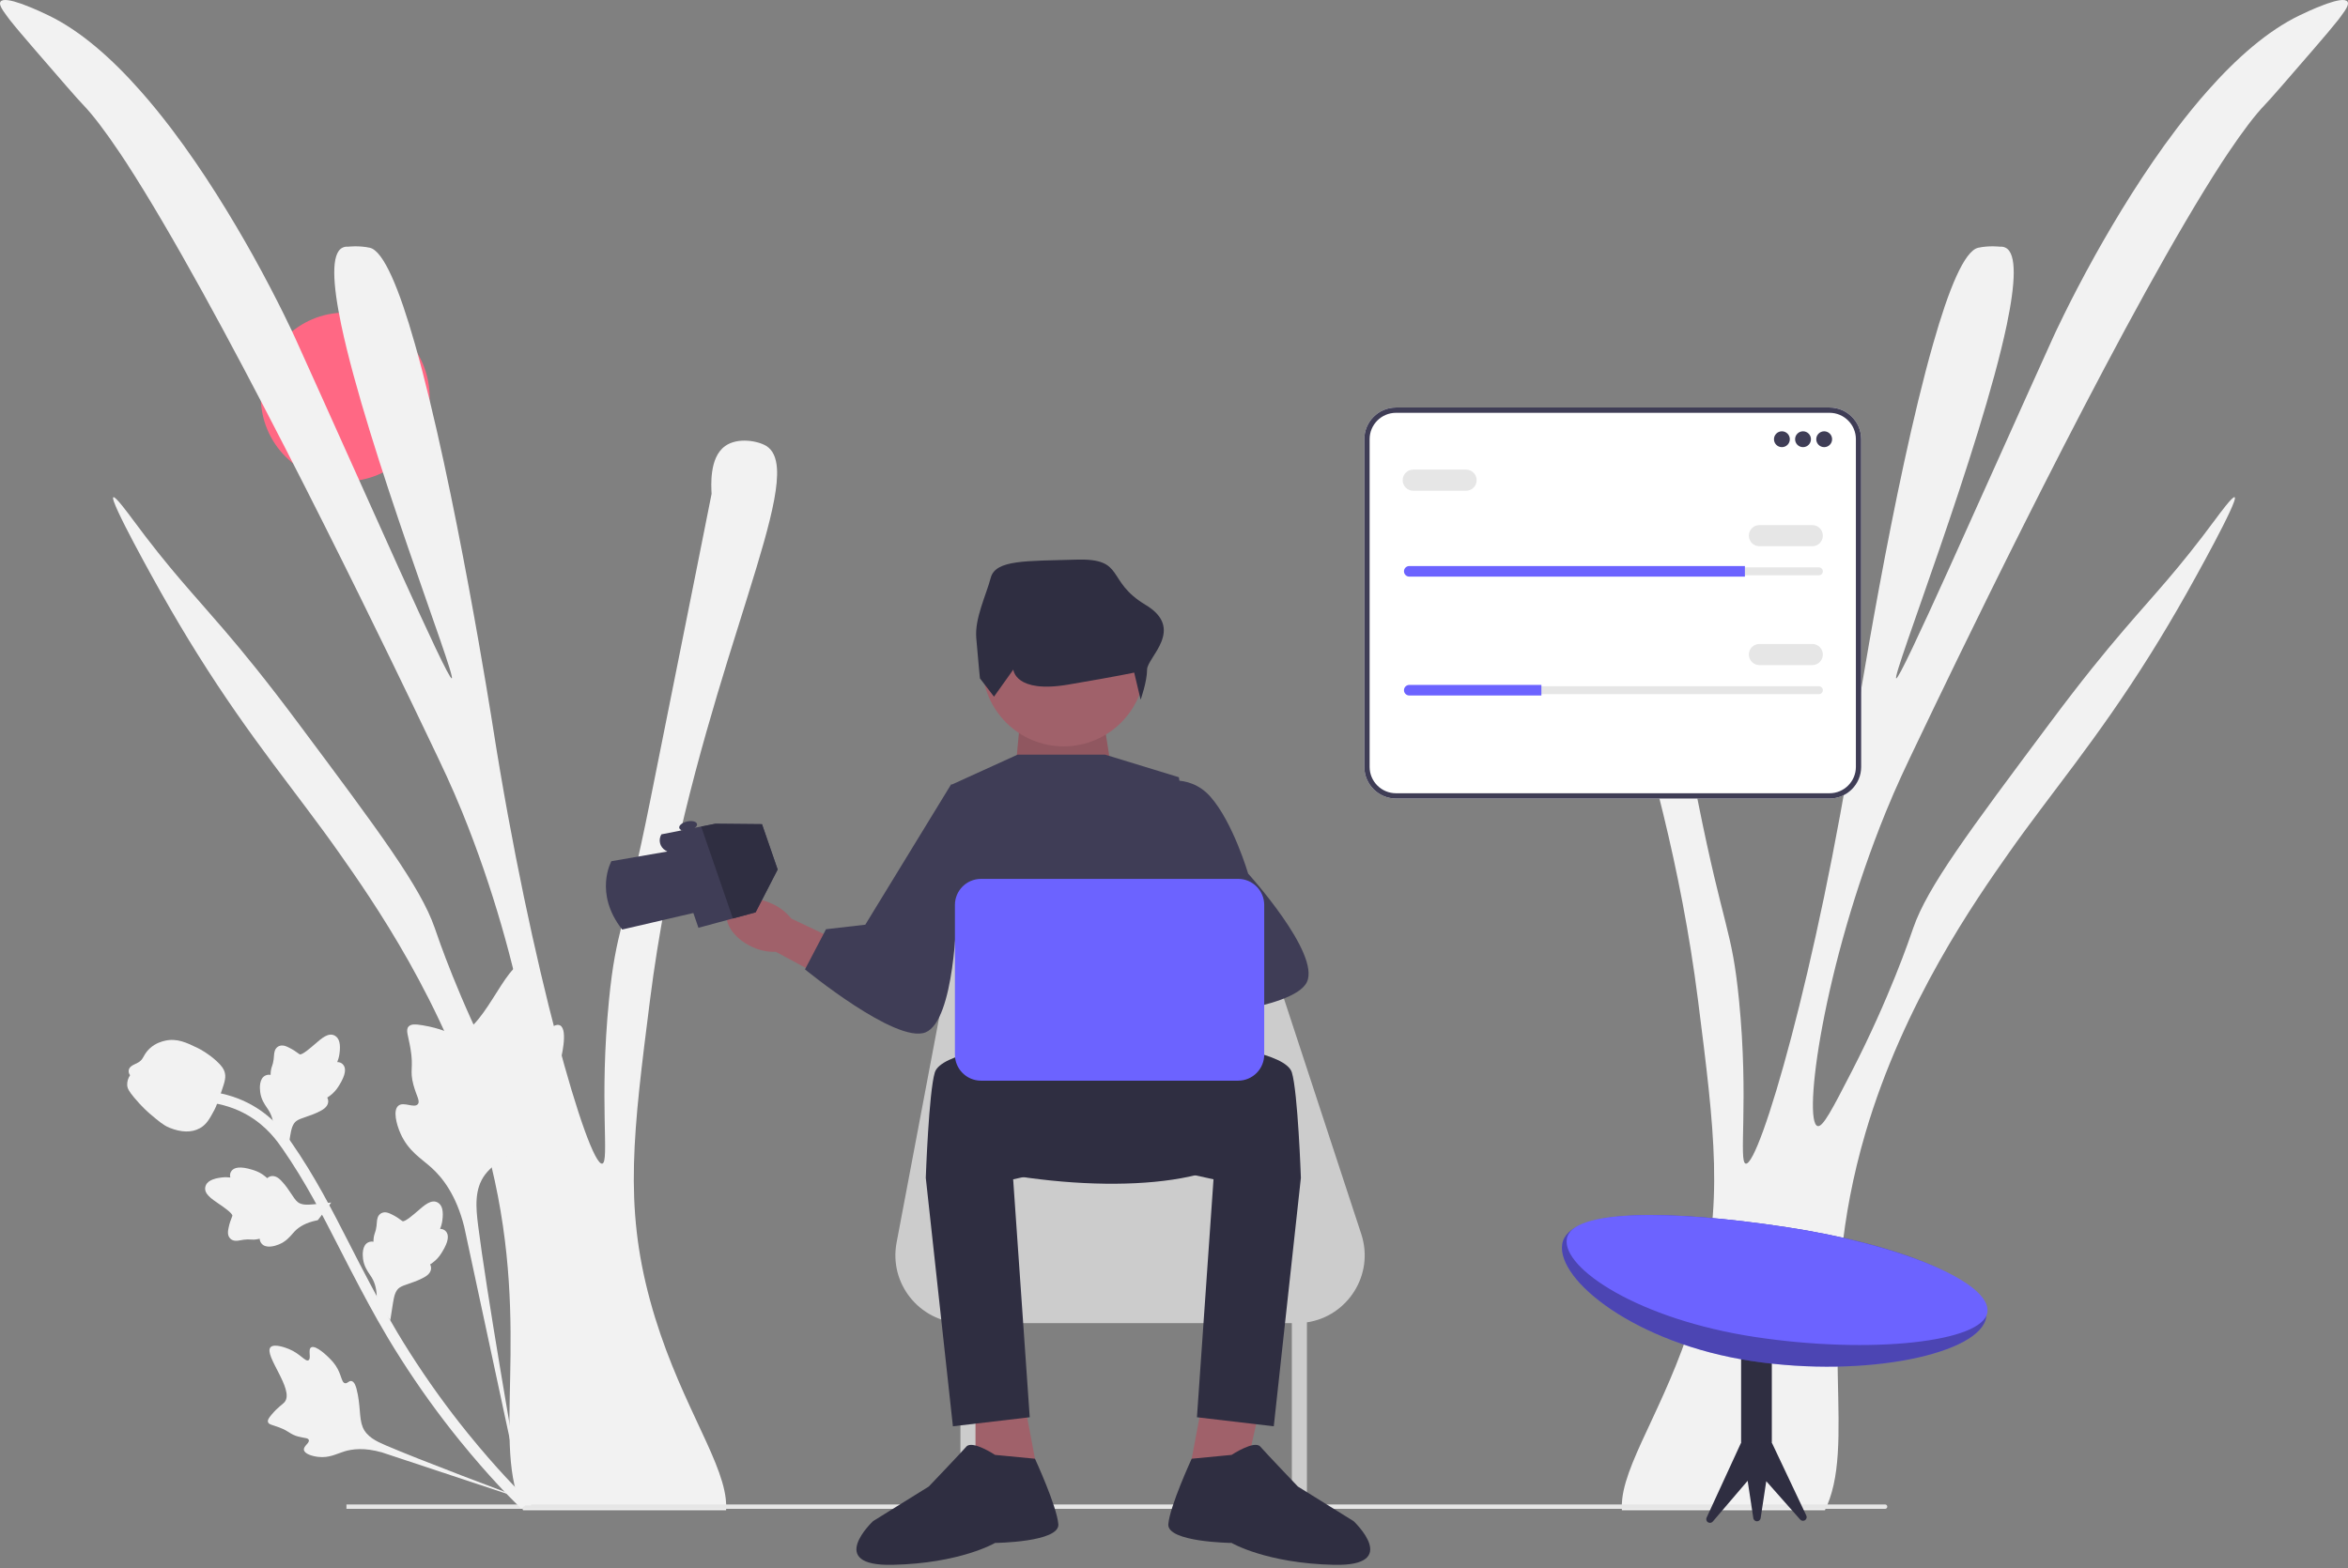 <svg width="250" height="167" viewBox="0 0 250 167" fill="none" xmlns="http://www.w3.org/2000/svg">
<rect x="0" y="0" width="250" height="167" fill="#808080" stroke="none"/>
<g clip-path="url(#clip0_677_985)">
<path d="M118.81 85.022H107.836L108.68 76.018H117.403L118.81 85.022Z" fill="#A0616A"/>
<path opacity="0.1" d="M118.81 85.022H107.836L108.68 76.018H117.403L118.81 85.022Z" fill="black"/>
<path d="M36.756 51.267C41.719 51.267 45.743 47.243 45.743 42.28C45.743 37.317 41.719 33.294 36.756 33.294C31.793 33.294 27.77 37.317 27.77 42.28C27.77 47.243 31.793 51.267 36.756 51.267Z" fill="#FF6884"/>
<path d="M77.273 159.626C77.324 160.056 77.339 160.456 77.309 160.849H55.696C55.499 160.456 55.331 160.048 55.186 159.626C52.543 152.033 56.889 139.396 51.379 120.658C47.287 106.753 39.651 95.877 36.091 90.811C31.715 84.579 26.758 78.828 21.014 69.641C19.769 67.654 18.488 65.499 17.163 63.148C16.719 62.361 11.601 53.24 12.067 52.956C12.285 52.825 13.639 54.667 14.098 55.285C18.146 60.76 20.497 63.155 23.868 67.093C25.913 69.481 28.33 72.429 31.723 76.979C40.422 88.634 44.768 94.458 46.283 98.818C46.683 99.983 48.816 106.287 52.834 114.106C54.887 118.095 55.914 120.09 56.474 119.93C58.062 119.471 55.921 102.953 49.194 86.443C48.044 83.633 47.185 81.835 45.555 78.435C42.905 72.888 28.148 42.058 17.301 23.604C15.94 21.282 14.637 19.163 13.436 17.307C13.203 16.958 12.977 16.615 12.759 16.288C11.244 14.031 9.905 12.248 8.791 11.097C8.201 10.486 6.702 8.753 3.695 5.274C2.501 3.89 1.628 2.864 1.038 2.114C0.951 2.005 0.87 1.896 0.805 1.801C0.092 0.869 -0.112 0.418 0.055 0.178C0.295 -0.164 1.22 0.032 2.232 0.389C2.341 0.425 2.458 0.469 2.567 0.513C3.666 0.92 4.78 1.452 5.151 1.634C8.558 3.272 11.885 6.205 14.964 9.692C16.107 10.981 17.207 12.342 18.27 13.74C21.691 18.253 24.676 23.167 26.933 27.207C29.699 32.187 31.359 35.849 31.359 35.849C39.083 52.905 47.651 72.415 48.102 72.247C48.598 72.065 39.097 47.78 36.331 34.589C35.406 30.17 35.239 26.996 36.455 26.385C36.498 26.363 36.542 26.341 36.593 26.327C36.782 26.261 36.957 26.268 37.052 26.276C37.052 26.276 38.18 26.13 39.367 26.385C40.844 26.705 42.526 30.818 44.164 36.591C48.423 51.471 52.471 77.343 52.471 77.343C56.518 103.223 62.662 124.167 64.118 123.934C64.926 123.803 63.769 117.302 64.846 106.462C65.603 98.862 66.463 99.095 69.214 85.351C73.582 63.548 75.766 52.65 75.766 52.592C75.744 52.133 75.686 51.209 75.825 50.248C75.97 49.207 76.341 48.115 77.222 47.496C78.562 46.55 80.716 46.958 81.59 47.496C82.289 47.933 82.646 48.734 82.726 49.884C83.206 57.12 72.811 78.1 69.214 106.462C67.423 120.592 66.441 128.301 69.214 138.493C71.959 148.597 76.742 155.033 77.273 159.626H77.273Z" fill="#F2F2F2"/>
<path d="M172.727 159.626C172.676 160.056 172.661 160.456 172.69 160.849H194.304C194.501 160.456 194.668 160.048 194.814 159.626C197.456 152.033 193.11 139.396 198.621 120.658C202.713 106.753 210.349 95.877 213.909 90.811C218.284 84.579 223.242 78.828 228.986 69.641C230.231 67.654 231.512 65.499 232.837 63.148C233.281 62.361 238.399 53.24 237.933 52.956C237.714 52.825 236.36 54.667 235.902 55.285C231.854 60.76 229.503 63.155 226.132 67.093C224.086 69.481 221.669 72.429 218.277 76.979C209.577 88.634 205.231 94.458 203.717 98.818C203.317 99.983 201.184 106.287 197.165 114.106C195.112 118.095 194.086 120.09 193.525 119.93C191.938 119.471 194.079 102.953 200.805 86.443C201.955 83.633 202.814 81.835 204.445 78.435C207.095 72.888 221.851 42.058 232.698 23.604C234.06 21.282 235.363 19.163 236.564 17.307C236.797 16.958 237.023 16.615 237.241 16.288C238.755 14.031 240.095 12.248 241.209 11.097C241.798 10.486 243.298 8.753 246.305 5.274C247.499 3.89 248.372 2.864 248.962 2.114C249.049 2.005 249.129 1.896 249.195 1.801C249.908 0.869 250.112 0.418 249.945 0.178C249.704 -0.164 248.78 0.032 247.768 0.389C247.659 0.425 247.542 0.469 247.433 0.513C246.334 0.92 245.22 1.452 244.849 1.634C241.442 3.272 238.115 6.205 235.035 9.692C233.892 10.981 232.793 12.342 231.73 13.74C228.309 18.253 225.324 23.167 223.067 27.207C220.301 32.187 218.641 35.849 218.641 35.849C210.917 52.905 202.349 72.415 201.897 72.247C201.402 72.065 210.902 47.78 213.669 34.589C214.593 30.17 214.761 26.996 213.545 26.385C213.501 26.363 213.458 26.341 213.407 26.327C213.217 26.261 213.043 26.268 212.948 26.276C212.948 26.276 211.82 26.13 210.633 26.385C209.155 26.705 207.474 30.818 205.836 36.591C201.577 51.471 197.529 77.343 197.529 77.343C193.482 103.223 187.337 124.167 185.881 123.934C185.073 123.803 186.231 117.302 185.153 106.462C184.396 98.862 183.537 99.095 180.785 85.351C176.417 63.548 174.234 52.65 174.234 52.592C174.255 52.133 174.314 51.209 174.175 50.248C174.03 49.207 173.658 48.115 172.778 47.496C171.438 46.55 169.283 46.958 168.41 47.496C167.711 47.933 167.354 48.734 167.274 49.884C166.793 57.12 177.189 78.1 180.785 106.462C182.576 120.592 183.559 128.301 180.785 138.493C178.041 148.597 173.258 155.033 172.727 159.626L172.727 159.626Z" fill="#F2F2F2"/>
<path d="M200.946 160.467C200.946 160.597 200.84 160.703 200.709 160.703H36.887V160.23H200.709C200.84 160.23 200.946 160.336 200.946 160.467Z" fill="#E6E6E6"/>
<path d="M103.062 150.448L104.907 158.724L110.681 157.922L109.077 149.421L103.062 150.448Z" fill="#A0616A"/>
<path d="M134.019 150.448L132.175 158.724L126.4 157.922L128.004 149.421L134.019 150.448Z" fill="#A0616A"/>
<path d="M144.94 131.435L134.548 99.78C132.223 92.699 125.612 87.911 118.159 87.911H118.159C109.868 87.911 102.75 93.809 101.21 101.955L95.462 132.347C94.639 136.699 97.883 140.731 102.261 140.912V161.691H103.865V140.92H137.548V161.691H139.152V140.838C143.485 140.196 146.36 135.76 144.94 131.435Z" fill="#CCCCCC"/>
<path d="M123.432 109.885L103.864 110.526C103.864 110.526 96.486 123.678 109.478 125.443C122.47 127.207 133.857 125.282 134.339 119.668C134.82 114.055 130.81 109.724 123.432 109.885Z" fill="#2F2E41"/>
<path d="M107.554 111.328C107.554 111.328 100.176 112.13 99.535 114.215C98.893 116.3 98.572 125.442 98.572 125.442L101.459 151.907L109.639 150.944L107.875 125.603L117.338 123.518L107.554 111.328V111.328Z" fill="#2F2E41"/>
<path d="M105.949 154.954C105.949 154.954 103.521 153.35 102.891 154.072C102.26 154.794 98.891 158.323 98.891 158.323L92.957 162.011C92.957 162.011 87.824 166.823 95.042 166.663C102.26 166.502 105.949 164.33 105.949 164.33C105.949 164.33 112.846 164.257 112.685 162.332C112.525 160.408 110.198 155.363 110.198 155.363L105.949 154.954Z" fill="#2F2E41"/>
<path d="M129.528 111.328C129.528 111.328 136.906 112.13 137.548 114.215C138.189 116.3 138.51 125.442 138.51 125.442L135.623 151.907L127.443 150.944L129.207 125.603L119.744 123.518L129.528 111.328V111.328Z" fill="#2F2E41"/>
<path d="M131.132 154.954C131.132 154.954 133.559 153.35 134.19 154.072C134.821 154.794 138.189 158.323 138.189 158.323L144.124 162.011C144.124 162.011 149.256 166.823 142.039 166.663C134.821 166.502 131.132 164.33 131.132 164.33C131.132 164.33 124.235 164.257 124.395 162.332C124.556 160.408 126.883 155.363 126.883 155.363L131.132 154.954H131.132Z" fill="#2F2E41"/>
<path d="M117.659 80.373H108.348L101.299 83.581L102.903 104.752C102.903 104.752 100.904 111.189 103.347 111.579C105.79 111.97 119.263 114.376 122.952 112.291C126.641 110.206 129.849 110.847 129.849 110.847L125.518 82.779L117.659 80.373H117.659Z" fill="#3F3D56"/>
<path d="M113.247 79.491C118.031 79.491 121.908 75.613 121.908 70.83C121.908 66.046 118.031 62.169 113.247 62.169C108.464 62.169 104.586 66.046 104.586 70.83C104.586 75.613 108.464 79.491 113.247 79.491Z" fill="#A0616A"/>
<path d="M104.337 72.248L105.834 74.198L107.893 71.311C107.893 71.311 108.064 73.877 113.726 72.915C119.389 71.953 120.761 71.632 120.761 71.632L121.447 74.519C121.447 74.519 122.134 72.594 122.134 71.311C122.134 70.028 126.252 66.981 121.962 64.414C117.673 61.848 119.903 59.442 114.584 59.603C109.265 59.763 106.005 59.603 105.491 61.527C104.976 63.452 103.775 65.858 103.946 67.943C104.118 70.028 104.337 72.248 104.337 72.248Z" fill="#2F2E41"/>
<path d="M120.722 110.219C118.637 110.911 116.589 110.397 116.149 109.07C115.708 107.743 117.041 106.106 119.127 105.413C119.957 105.125 120.843 105.04 121.712 105.165L130.584 102.342L131.82 106.533L122.943 108.871C122.321 109.491 121.559 109.953 120.722 110.219Z" fill="#A0616A"/>
<path d="M80.071 100.844C78.075 99.927 76.93 98.153 77.514 96.883C78.098 95.612 80.19 95.326 82.187 96.244C82.989 96.6 83.695 97.143 84.245 97.828L92.656 101.822L90.697 105.728L82.614 101.376C81.736 101.404 80.864 101.222 80.071 100.844H80.071Z" fill="#A0616A"/>
<path d="M101.27 83.536C101.27 83.536 104.607 84.897 104.503 88.532C104.4 92.167 101.849 97.247 101.849 97.247C101.849 97.247 101.671 108.714 98.535 109.955C95.4 111.197 85.711 103.242 85.711 103.242L87.949 98.967L92.131 98.485L101.27 83.536Z" fill="#3F3D56"/>
<path d="M123.111 83.42C123.111 83.42 126.48 82.137 128.885 84.864C131.291 87.59 132.895 93.044 132.895 93.044C132.895 93.044 140.594 101.544 139.151 104.592C137.707 107.639 125.196 108.441 125.196 108.441L123.913 103.79L126.64 100.582L123.111 83.42Z" fill="#3F3D56"/>
<path d="M131.829 115.097H104.451C102.92 115.097 101.674 113.852 101.674 112.32V96.382C101.674 94.851 102.92 93.605 104.451 93.605H131.829C133.36 93.605 134.606 94.851 134.606 96.382V112.32C134.606 113.852 133.36 115.097 131.829 115.097Z" fill="#6C63FF"/>
<path d="M59.632 109.209C58.954 108.853 57.885 110.34 57.307 109.994C56.731 109.649 57.591 108.053 57.267 105.817C57.209 105.414 56.84 102.873 55.816 102.65C53.875 102.227 51.286 110.504 48.359 110.121C47.717 110.038 46.99 109.528 45 109.199C44.208 109.068 43.771 109.058 43.516 109.319C43.154 109.69 43.473 110.283 43.708 111.692C44.061 113.806 43.591 113.954 44.021 115.549C44.34 116.733 44.766 117.272 44.486 117.602C44.089 118.067 42.979 117.288 42.409 117.77C41.828 118.262 42.202 119.736 42.649 120.736C43.489 122.614 44.833 123.366 45.928 124.353C47.119 125.425 48.573 127.275 49.423 130.639L55.887 160.773C54.697 154.506 51.735 137.14 50.907 130.519C50.668 128.607 50.486 126.631 51.661 125.083C52.792 123.592 55.043 122.678 57.258 120.449C57.517 120.189 58.227 119.455 58.028 118.894C57.863 118.43 57.226 118.507 57.066 118.076C56.85 117.498 57.822 116.891 58.653 115.558C59.24 114.619 59.459 113.796 59.648 113.089C59.705 112.876 60.535 109.682 59.632 109.209L59.632 109.209Z" fill="#F2F2F2"/>
<path d="M33.127 143.505C32.757 143.735 33.179 144.689 32.842 144.873C32.507 145.056 31.971 144.173 30.78 143.687C30.566 143.599 29.212 143.047 28.807 143.485C28.04 144.316 31.355 147.975 30.323 149.301C30.096 149.592 29.636 149.802 28.901 150.684C28.608 151.034 28.477 151.246 28.532 151.446C28.609 151.731 28.992 151.746 29.752 152.037C30.891 152.473 30.828 152.747 31.735 152.996C32.408 153.181 32.796 153.128 32.877 153.36C32.991 153.689 32.288 154.009 32.36 154.428C32.434 154.855 33.265 155.097 33.885 155.166C35.049 155.295 35.806 154.853 36.606 154.6C37.476 154.325 38.804 154.145 40.7 154.698L57.355 160.221C53.936 158.996 44.558 155.44 41.069 153.936C40.062 153.502 39.04 153.02 38.619 151.997C38.213 151.012 38.414 149.643 37.959 147.913C37.906 147.711 37.751 147.151 37.418 147.087C37.143 147.034 36.997 147.368 36.739 147.323C36.393 147.262 36.376 146.61 35.962 145.817C35.67 145.258 35.329 144.913 35.036 144.617C34.948 144.527 33.62 143.198 33.127 143.505L33.127 143.505H33.127Z" fill="#F2F2F2"/>
<path d="M41.557 140.603L40.102 138.744L40.111 138.53C40.153 137.538 39.973 136.706 39.576 136.056C39.513 135.952 39.444 135.852 39.374 135.75C39.099 135.345 38.755 134.843 38.653 134.073C38.597 133.643 38.542 132.602 39.241 132.304C39.428 132.223 39.607 132.221 39.763 132.253C39.763 132.221 39.764 132.189 39.764 132.154C39.776 131.727 39.853 131.5 39.928 131.281C39.985 131.113 40.044 130.939 40.088 130.588C40.108 130.433 40.117 130.303 40.124 130.193C40.147 129.861 40.194 129.453 40.578 129.223C40.996 128.992 41.417 129.197 41.695 129.333C42.192 129.574 42.483 129.79 42.676 129.934C42.746 129.986 42.825 130.045 42.856 130.059C43.106 130.171 44.061 129.334 44.422 129.021C45.231 128.315 45.931 127.704 46.603 128.074C47.084 128.339 47.245 128.982 47.091 130.039C47.043 130.368 46.952 130.652 46.86 130.887C47.054 130.884 47.261 130.936 47.439 131.108C47.859 131.517 47.742 132.259 47.093 133.313C46.932 133.576 46.715 133.928 46.321 134.276C46.135 134.44 45.953 134.564 45.796 134.667C45.85 134.762 45.89 134.875 45.897 135.013C45.919 135.419 45.664 135.775 45.124 136.06C44.535 136.382 43.997 136.563 43.524 136.723C43.111 136.863 42.756 136.985 42.521 137.152C42.089 137.469 41.964 138.048 41.843 138.772L41.557 140.603L41.557 140.603V140.603Z" fill="#F2F2F2"/>
<path d="M35.269 128.076L33.84 129.954L33.631 130C32.661 130.211 31.902 130.596 31.374 131.145C31.29 131.233 31.21 131.324 31.129 131.417C30.808 131.787 30.408 132.247 29.689 132.54C29.288 132.704 28.295 133.021 27.83 132.421C27.703 132.261 27.657 132.088 27.648 131.929C27.617 131.937 27.585 131.945 27.551 131.953C27.136 132.05 26.896 132.032 26.666 132.016C26.488 132.003 26.305 131.99 25.954 132.036C25.8 132.057 25.672 132.081 25.564 132.102C25.236 132.164 24.83 132.222 24.51 131.909C24.18 131.563 24.272 131.104 24.332 130.8C24.44 130.258 24.575 129.922 24.665 129.7C24.698 129.618 24.735 129.527 24.741 129.493C24.786 129.223 23.734 128.512 23.34 128.242C22.451 127.638 21.682 127.116 21.87 126.372C22.005 125.84 22.586 125.521 23.647 125.402C23.977 125.365 24.275 125.382 24.526 125.411C24.474 125.224 24.471 125.01 24.593 124.794C24.883 124.284 25.629 124.21 26.814 124.57C27.109 124.659 27.505 124.78 27.941 125.073C28.147 125.211 28.312 125.355 28.452 125.481C28.53 125.405 28.63 125.337 28.762 125.295C29.148 125.171 29.558 125.328 29.971 125.778C30.432 126.266 30.743 126.74 31.018 127.157C31.258 127.521 31.466 127.834 31.687 128.018C32.103 128.355 32.695 128.33 33.426 128.263L35.27 128.076L35.269 128.076L35.269 128.076Z" fill="#F2F2F2"/>
<path d="M30.605 122.834L29.151 120.975L29.16 120.761C29.202 119.769 29.021 118.937 28.624 118.287C28.561 118.183 28.493 118.083 28.423 117.981C28.147 117.576 27.804 117.074 27.702 116.304C27.646 115.874 27.591 114.833 28.29 114.535C28.477 114.453 28.656 114.452 28.811 114.484C28.812 114.452 28.812 114.42 28.813 114.385C28.825 113.958 28.902 113.731 28.977 113.512C29.034 113.344 29.093 113.17 29.137 112.819C29.157 112.664 29.165 112.534 29.173 112.424C29.196 112.092 29.243 111.684 29.627 111.454C30.045 111.223 30.466 111.428 30.744 111.564C31.241 111.805 31.532 112.021 31.725 112.164C31.795 112.217 31.874 112.276 31.905 112.29C32.155 112.402 33.11 111.565 33.471 111.252C34.28 110.546 34.98 109.935 35.652 110.305C36.133 110.57 36.294 111.213 36.14 112.27C36.092 112.599 36 112.883 35.908 113.118C36.103 113.115 36.31 113.167 36.488 113.339C36.908 113.748 36.791 114.49 36.142 115.544C35.981 115.807 35.764 116.159 35.369 116.507C35.184 116.671 35.002 116.794 34.845 116.898C34.898 116.993 34.939 117.106 34.946 117.244C34.968 117.65 34.713 118.006 34.172 118.291C33.583 118.613 33.046 118.794 32.573 118.954C32.16 119.094 31.805 119.216 31.57 119.383C31.138 119.7 31.012 120.279 30.892 121.003L30.605 122.834L30.605 122.834L30.605 122.834Z" fill="#F2F2F2"/>
<path d="M56.535 160.329L55.955 160.324L55.556 159.904L55.955 160.324L55.501 160.681C55.466 160.64 55.375 160.553 55.234 160.414C54.466 159.656 52.126 157.35 48.934 153.414C46.705 150.666 44.594 147.731 42.656 144.688C40.715 141.641 39.426 139.223 38.389 137.28C37.608 135.814 36.886 134.404 36.184 133.03C34.308 129.361 32.536 125.894 30.085 122.358C29.539 121.568 28.4 119.924 26.292 118.728C25.07 118.034 23.703 117.592 22.229 117.415L22.367 116.262C23.995 116.459 25.508 116.95 26.866 117.72C29.203 119.047 30.443 120.837 31.039 121.698C33.533 125.297 35.322 128.797 37.216 132.502C37.916 133.871 38.634 135.275 39.412 136.734C40.439 138.659 41.718 141.056 43.633 144.064C45.548 147.071 47.634 149.97 49.834 152.683C52.986 156.57 55.291 158.842 56.049 159.588C56.453 159.987 56.538 160.07 56.535 160.329L56.535 160.329Z" fill="#F2F2F2"/>
<path d="M21.384 120.099C21.344 120.124 21.302 120.148 21.259 120.171C20.391 120.644 19.302 120.62 18.023 120.102C17.423 119.857 16.943 119.452 15.986 118.644C15.838 118.52 15.099 117.882 14.275 116.885C13.736 116.234 13.565 115.929 13.544 115.578C13.52 115.189 13.648 114.828 13.848 114.514C13.777 114.428 13.727 114.324 13.707 114.2C13.621 113.684 14.102 113.463 14.36 113.339C14.492 113.279 14.657 113.205 14.817 113.095C15.069 112.923 15.16 112.76 15.3 112.514C15.434 112.279 15.6 111.986 15.926 111.68C16.566 111.074 17.31 110.903 17.555 110.846C18.842 110.544 19.88 111.05 21.081 111.635C21.322 111.753 22.171 112.198 23.039 112.991C23.666 113.562 23.828 113.888 23.91 114.154C24.079 114.701 23.958 115.147 23.597 116.192C23.221 117.285 23.032 117.832 22.821 118.224C22.329 119.135 22.021 119.707 21.384 120.099L21.384 120.099H21.384Z" fill="#F2F2F2"/>
<path d="M66.245 99.001L73.823 97.239L74.366 98.814L78.032 97.823L80.451 97.17L82.799 92.608L81.133 87.778L76.171 87.732L74.654 88.03L70.421 88.862C70.063 89.455 70.259 90.227 70.856 90.576L71.052 90.691L65.098 91.722C65.098 91.722 63.196 95.107 66.245 99.001V99.001Z" fill="#3F3D56"/>
<path d="M74.654 88.03L78.033 97.823L80.451 97.17L82.8 92.608L81.133 87.778L76.172 87.732L74.654 88.03Z" fill="#2F2E41"/>
<path d="M73.372 88.438C73.894 88.323 74.27 88.018 74.212 87.757C74.154 87.496 73.685 87.378 73.163 87.494C72.642 87.609 72.266 87.914 72.323 88.175C72.381 88.436 72.851 88.554 73.372 88.438Z" fill="#3F3D56"/>
<path d="M192.311 161.385L188.675 153.699L188.653 153.715V143.725H185.382V153.715L185.36 153.699L181.724 161.603C181.616 161.792 181.682 162.033 181.871 162.141C182.032 162.232 182.234 162.2 182.358 162.063L186.078 157.711L186.68 161.674C186.704 161.891 186.899 162.047 187.116 162.023C187.299 162.002 187.444 161.857 187.464 161.674L188.06 157.755L191.677 161.845C191.823 162.006 192.073 162.018 192.234 161.872C192.371 161.747 192.403 161.545 192.311 161.385Z" fill="#2F2E41"/>
<path d="M166.333 132.519C165.754 136.351 174.134 143.086 186.489 144.953C198.844 146.821 210.897 144.124 211.476 140.292C212.055 136.46 202.451 132.547 190.096 130.68C177.741 128.812 166.912 128.688 166.333 132.519Z" fill="#6C63FF"/>
<path opacity="0.3" d="M166.333 132.519C165.754 136.351 174.134 143.086 186.489 144.953C198.844 146.821 210.897 144.124 211.476 140.292C212.055 136.46 202.451 132.547 190.096 130.68C177.741 128.812 166.912 128.688 166.333 132.519Z" fill="black"/>
<path d="M166.821 131.959C166.344 135.114 174.521 140.53 186.876 142.398C199.231 144.265 211.126 142.931 211.603 139.775C212.08 136.619 202.452 132.548 190.097 130.68C177.742 128.813 167.298 128.803 166.821 131.959H166.821Z" fill="#6C63FF"/>
<path d="M194.796 85.047H148.636C146.777 85.047 145.266 83.536 145.266 81.677V46.773C145.266 44.915 146.777 43.403 148.636 43.403H194.796C196.654 43.403 198.166 44.915 198.166 46.773V81.677C198.166 83.536 196.654 85.047 194.796 85.047Z" fill="white"/>
<path d="M194.796 85.047H148.636C146.777 85.047 145.266 83.536 145.266 81.677V46.773C145.266 44.915 146.777 43.403 148.636 43.403H194.796C196.654 43.403 198.166 44.915 198.166 46.773V81.677C198.166 83.536 196.654 85.047 194.796 85.047ZM148.636 43.966C147.088 43.966 145.828 45.225 145.828 46.773V81.677C145.828 83.225 147.088 84.485 148.636 84.485H194.796C196.344 84.485 197.603 83.225 197.603 81.677V46.773C197.603 45.225 196.344 43.966 194.796 43.966H148.636Z" fill="#3F3D56"/>
<path d="M189.725 47.624C190.191 47.624 190.569 47.246 190.569 46.78C190.569 46.314 190.191 45.936 189.725 45.936C189.259 45.936 188.881 46.314 188.881 46.78C188.881 47.246 189.259 47.624 189.725 47.624Z" fill="#3F3D56"/>
<path d="M191.975 47.624C192.441 47.624 192.819 47.246 192.819 46.78C192.819 46.314 192.441 45.936 191.975 45.936C191.509 45.936 191.131 46.314 191.131 46.78C191.131 47.246 191.509 47.624 191.975 47.624Z" fill="#3F3D56"/>
<path d="M194.227 47.624C194.693 47.624 195.071 47.246 195.071 46.78C195.071 46.314 194.693 45.936 194.227 45.936C193.761 45.936 193.383 46.314 193.383 46.78C193.383 47.246 193.761 47.624 194.227 47.624Z" fill="#3F3D56"/>
<path d="M150.049 60.427C149.816 60.427 149.627 60.616 149.627 60.849C149.627 60.962 149.671 61.067 149.75 61.145C149.831 61.227 149.936 61.271 150.049 61.271H193.664C193.897 61.271 194.086 61.082 194.086 60.849C194.086 60.735 194.042 60.63 193.962 60.553C193.882 60.471 193.777 60.427 193.664 60.427H150.049Z" fill="#E6E6E6"/>
<path d="M185.785 60.286V61.412H150.049C149.894 61.412 149.754 61.35 149.652 61.246C149.548 61.144 149.486 61.004 149.486 60.849C149.486 60.539 149.74 60.286 150.049 60.286H185.785Z" fill="#6C63FF"/>
<path d="M192.96 58.176H187.333C186.712 58.176 186.207 57.671 186.207 57.05C186.207 56.43 186.712 55.925 187.333 55.925H192.96C193.581 55.925 194.086 56.43 194.086 57.05C194.086 57.671 193.581 58.176 192.96 58.176Z" fill="#E6E6E6"/>
<path d="M156.099 52.267H150.471C149.851 52.267 149.346 51.762 149.346 51.141C149.346 50.52 149.851 50.016 150.471 50.016H156.099C156.72 50.016 157.224 50.52 157.224 51.141C157.224 51.762 156.72 52.267 156.099 52.267Z" fill="#E6E6E6"/>
<path d="M150.049 73.089C149.816 73.089 149.627 73.278 149.627 73.511C149.627 73.624 149.671 73.729 149.75 73.807C149.831 73.889 149.936 73.933 150.049 73.933H193.664C193.897 73.933 194.086 73.744 194.086 73.511C194.086 73.397 194.042 73.293 193.962 73.215C193.882 73.133 193.777 73.089 193.664 73.089H150.049Z" fill="#E6E6E6"/>
<path d="M164.118 72.948V74.074H150.049C149.894 74.074 149.754 74.012 149.652 73.908C149.548 73.806 149.486 73.666 149.486 73.511C149.486 73.201 149.74 72.948 150.049 72.948H164.118Z" fill="#6C63FF"/>
<path d="M192.96 70.838H187.333C186.712 70.838 186.207 70.333 186.207 69.712C186.207 69.091 186.712 68.587 187.333 68.587H192.96C193.581 68.587 194.086 69.091 194.086 69.712C194.086 70.333 193.581 70.838 192.96 70.838Z" fill="#E6E6E6"/>
</g>
<defs>
<clipPath id="clip0_677_985">
<rect width="250" height="166.667" fill="white"/>
</clipPath>
</defs>
</svg>
